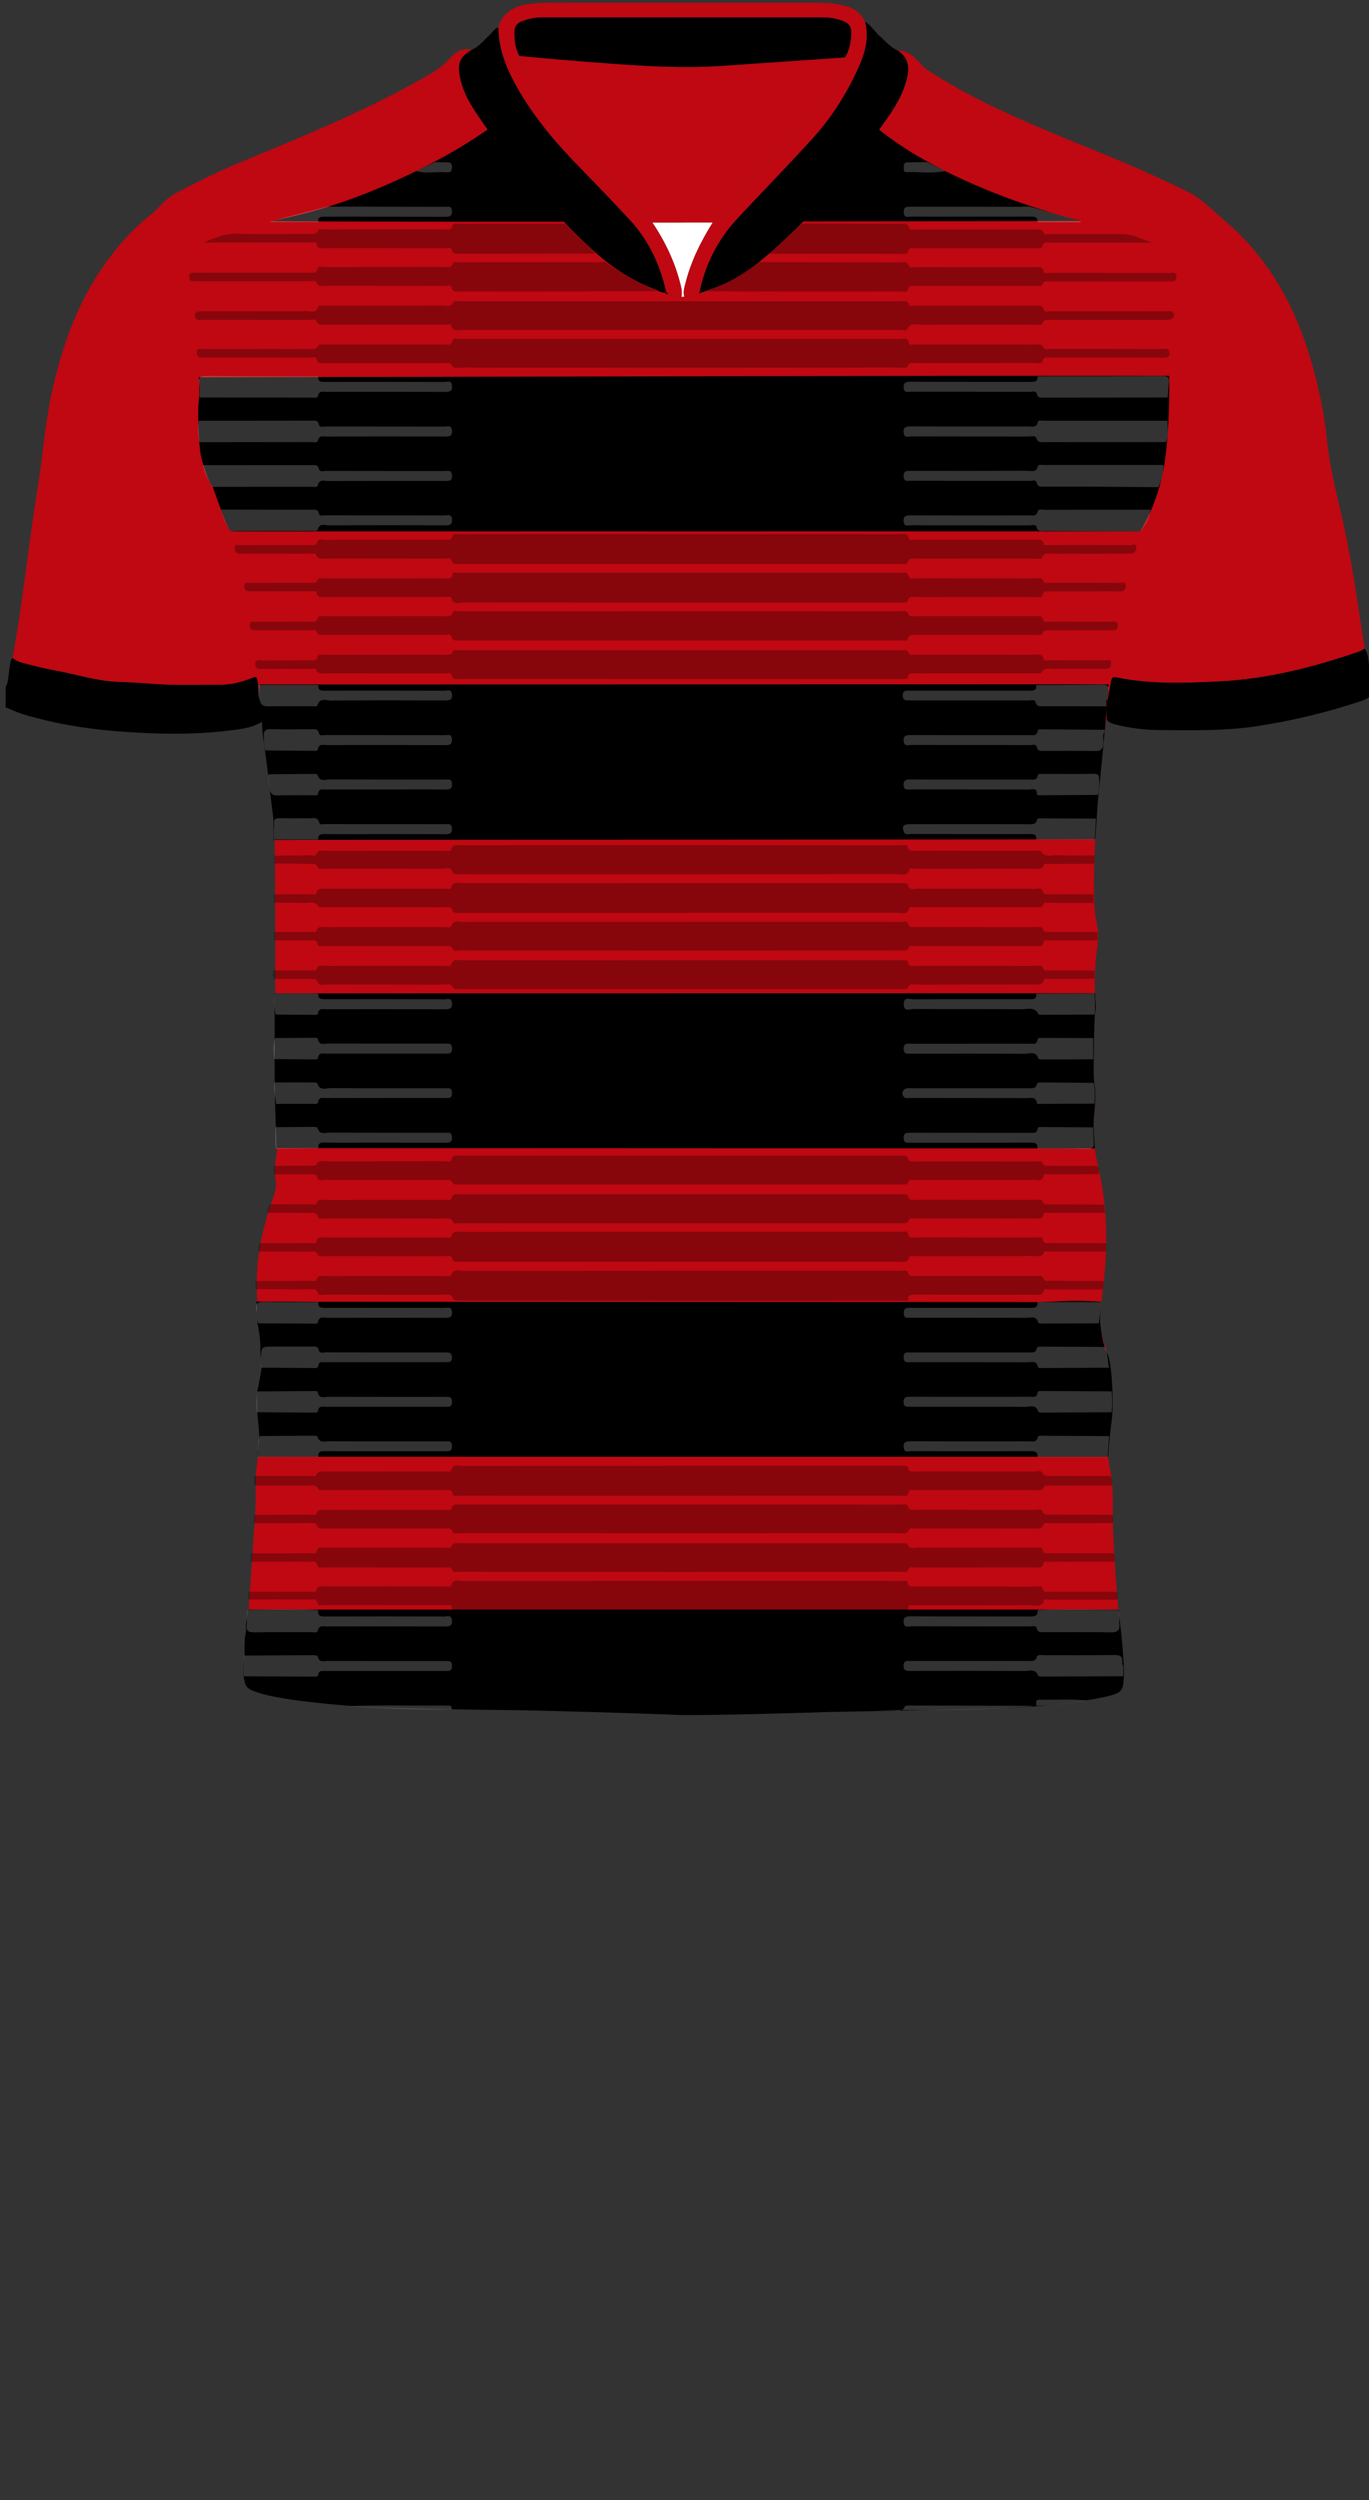 <!--?xml version="1.0" encoding="utf-8"?-->
<!-- Generator: Adobe Illustrator 24.2.3, SVG Export Plug-In . SVG Version: 6.00 Build 0)  -->
<svg version="1.1" id="Camada_1" xmlns="http://www.w3.org/2000/svg" xmlns:xlink="http://www.w3.org/1999/xlink" x="0px" y="0px" viewBox="0 0 229 418" enable-background="new 0 0 229 418" xml:space="preserve">
<rect x="0" y="0" width="229" height="418" fill="#333333" stroke="none"/>
<g onclick="select(this)" class="" id="detalhe-punho" fill="#000000">
	<path d="M43.971,120.566c-1.434,0.972-3.1,1.25-4.751,1.468
		c-6.718,0.888-13.458,0.742-20.186,0.177c-5.087-0.427-10.112-1.291-15.021-2.75
		c-1.064-0.316-2.052-0.796-3.072-1.209c0-1.119,0-2.239,0-3.358
		c0.548-1.014,0.449-2.161,0.665-3.244c0.113-0.565,0.061-1.175,0.477-1.651
		c0.522,0.382,1.096,0.672,1.718,0.826c1.702,0.423,3.399,0.892,5.123,1.2
		c3.718,0.665,7.337,1.881,11.159,1.986c1.872,0.052,3.745,0.169,5.612,0.313
		c3.695,0.286,7.394,0.119,11.091,0.154c1.916,0.018,3.704-0.486,5.458-1.168
		c0.386-0.15,0.66-0.261,0.776,0.281
		C43.513,115.894,44,118.194,43.971,120.566z"></path>
	<path d="M185.138,120.334c-0.243-2.225,0.352-4.353,0.728-6.51
		c0.101-0.582,0.306-0.707,0.861-0.592c5.642,1.167,11.38,0.948,17.048,0.685
		c8.076-0.375,15.904-2.351,23.545-5c0.332-0.115,0.631-0.327,0.945-0.494
		c0.846,1.199,0.556,2.671,0.942,3.988c0.23,0.785,0.09,1.671,0.231,2.492
		c0.225,1.304-0.45,1.866-1.556,2.236c-5.748,1.92-11.599,3.348-17.602,4.263
		c-5.449,0.83-10.905,0.691-16.368,0.655c-2.471-0.016-4.93-0.32-7.337-0.934
		C186.028,120.984,185.507,120.796,185.138,120.334z"></path>
</g>
<g onclick="select(this)" class="" id="gola-terciaria" fill="#ffffff">
	<path d="M119.223,37.201c-1.981,3.148-3.617,6.452-4.541,10.077
		c-0.196,0.769-0.452,1.537-0.21,2.347c-0.166,0-0.333,0.001-0.501,0.002
		c0.126-0.556,0.087-1.094-0.044-1.655c-0.909-3.899-2.58-7.453-4.804-10.763
		C112.49,37.206,115.856,37.203,119.223,37.201z"></path>
</g>
<path d="M111.455,48.923c0.176-0.024,0.263,0.084,0.327,0.224
	C111.627,49.139,111.449,49.166,111.455,48.923z"></path>
<g onclick="select(this)" class="" id="estampa-primaria" fill="#bf0811">
	<path d="M43.971,120.566c0.028-2.372-0.459-4.672-0.951-6.973
		c-0.116-0.542-0.39-0.431-0.776-0.281c-1.754,0.682-3.542,1.186-5.458,1.168
		c-3.697-0.035-7.396,0.133-11.091-0.154c-1.868-0.145-3.74-0.262-5.612-0.313
		c-3.821-0.105-7.44-1.321-11.159-1.986c-1.724-0.308-3.421-0.777-5.123-1.2
		c-0.622-0.155-1.196-0.445-1.718-0.826c1.791-9.462,2.675-19.059,4.239-28.556
		c0.843-5.12,1.157-10.317,2.253-15.406c1.766-8.205,4.519-15.979,9.604-22.777
		c2.044-2.732,4.336-5.24,7.013-7.35c1.426-1.124,2.475-2.675,4.107-3.544
		c3.599-1.916,7.251-3.725,11.019-5.283c9.935-4.107,19.9-8.144,29.315-13.389
		c2.008-1.119,4.046-2.145,5.617-3.953c0.886-1.02,2.12-1.837,3.689-1.421
		c-2.009,1.18-2.437,2.206-2.018,4.453c0.427,2.289,1.492,4.265,2.769,6.166
		c5.544,8.251,11.896,15.805,19.169,22.597c3.076,2.872,6.456,5.182,10.368,6.711
		c0.729,0.285,1.404,0.767,2.246,0.693l-0.019-0.018
		c-0.006,0.243,0.173,0.216,0.327,0.224c0.692,0.332,1.398,0.599,2.189,0.479
		c0.168-0,0.335-0.001,0.502-0.002c0.936,0.269,1.656-0.397,2.488-0.576
		c0.897-0.331,1.794-0.664,2.692-0.993c5.253-1.924,9.158-5.688,13.102-9.452
		c5.988-5.714,11.011-12.214,15.745-18.954c1.486-2.115,2.769-4.378,3.295-6.987
		c0.372-1.846-0.081-3.155-1.635-4.223c1.688-0.008,2.785,1.032,3.796,2.185
		c0.341,0.388,0.667,0.739,1.115,1.033c10.004,6.549,21.191,10.597,32.121,15.175
		c3.96,1.659,7.873,3.435,11.705,5.339c2.155,1.071,3.906,2.979,5.791,4.566
		c7.736,6.514,12.269,14.984,14.921,24.591c1.097,3.972,1.943,8.002,2.348,12.099
		c0.55,5.555,2.128,10.891,3.24,16.327c1.266,6.183,2.099,12.438,3.065,18.67
		c-0.314,0.167-0.613,0.378-0.945,0.494c-7.641,2.649-15.469,4.625-23.545,5
		c-5.668,0.264-11.406,0.482-17.048-0.685c-0.555-0.115-0.759,0.01-0.861,0.592
		c-0.376,2.157-0.971,4.285-0.728,6.51c-0.439,0.808-0.293,1.71-0.395,2.569
		c-0.989,8.378-1.718,16.775-1.744,25.22c-0.007,2.2,0.068,4.385,0.524,6.555
		c0.401,1.909-0.042,3.825-0.205,5.729c-0.181,2.116-0.247,4.229-0.148,6.347
		c0.101,2.162-0.149,4.311-0.201,6.465c-0.069,2.833-0.122,5.673,0.128,8.508
		c0.147,1.673,0.089,3.351-0.099,5.027c-0.349,3.102,0.197,6.118,0.881,9.133
		c1.643,7.24,1.375,14.523,0.338,21.81c-0.305,2.143-0.371,4.208,0.33,6.356
		c1.772,5.426,1.81,11.006,0.937,16.604c-0.231,1.482-0.244,2.925,0.094,4.392
		c0.872,3.782,0.446,7.641,0.64,11.463c0.302,5.943,0.688,11.882,1.436,17.793
		c0.254,2.008,0.219,4.057,0.255,6.088c0.033,1.824-0.332,2.325-2.08,2.85
		c-3.003,0.902-6.118,1.157-9.216,1.477c-7.679,0.793-15.389,0.865-23.099,1.01
		c-11.223,0.211-22.443,0.652-33.666,0.813
		c-12.465,0.179-24.91-0.847-37.377-0.848c-8.389-0.001-16.78-0.1-25.152-0.736
		c-4.145-0.315-8.276-0.752-12.34-1.672c-0.195-0.044-0.391-0.083-0.584-0.133
		c-3.242-0.839-3.598-1.189-3.401-4.517c0.46-7.768,1.008-15.531,1.552-23.294
		c0.143-2.035,0.276-4.068,0.228-6.108c-0.043-1.804,0.034-3.598,0.36-5.374
		c0.414-2.259,0.456-4.51,0.125-6.792c-0.264-1.823-0.319-3.694,0.123-5.489
		c0.676-2.742,0.401-5.465,0.161-8.211c-0.306-3.501-0.732-6.997-0.557-10.527
		c0.211-4.27,1.213-8.372,2.636-12.376c0.382-1.076,0.663-2.099,0.485-3.254
		c-0.189-1.227-0.153-2.472,0.079-3.701c0.307-1.626,0.191-3.248,0.11-4.892
		c-0.163-3.305-0.181-6.62-0.195-9.93c-0.054-12.939-0.043-25.879-0.14-38.818
		c-0.039-5.124-0.997-10.175-1.511-15.263
		C44.313,123.259,44.132,121.914,43.971,120.566z"></path>
	<path d="M119.223,37.201c-3.367,0.002-6.733,0.005-10.1,0.007
		c-4.221-4.796-8.768-9.285-13.144-13.935c-3.481-3.698-6.175-7.92-8.561-12.365
		c-0.261-0.486-0.54-0.98-0.562-1.559c3.056,0.273,6.111,0.577,9.17,0.813
		c8.345,0.643,16.685,1.424,25.073,0.83c6.759-0.478,13.519-0.93,20.279-1.394
		c-0.311,1.645-1.267,2.992-2.081,4.392c-2.194,3.777-4.81,7.233-7.861,10.376
		C127.323,28.604,123.29,32.919,119.223,37.201z"></path>
</g>
<g onclick="select(this)" class="" id="estampa-secundaria" fill="#000000">
	<path d="M180.795,36.947c0,0-29.123-6.899-39.816-21.434
		c0,0,4.002,15.497-15.979,21.522C154.548,37.001,180.795,36.947,180.795,36.947z"></path>
	<path d="M190.745,88.827c0,0,2.96-4.54,4-11.03
		s0.829-14.97,0.829-14.97h-35.249L33.235,63.077c0,0,0.268,1.525,0.004,4.09
		c-0.264,2.565,0.077,7.748,0.385,9.103s1.171,4.247,1.941,5.117
		c0.576,1.314,2.425,7.389,3.13,7.44S190.745,88.827,190.745,88.827z"></path>
	<path d="M183.215,140.337c0,0,0.307-4.658,0.397-5.873
		c0.09-1.215,0.293-3.294,0.473-4.877s0.647-6.812,0.74-7.65
		s0.352-4.38,0.424-5.115s0.211-2.415,0.211-2.415L43.38,114.436
		c0,0,0.379,5.29,0.405,5.563c0.025,0.273,0.023,1.712,0.247,3.39
		c0.224,1.678,0.436,2.979,0.856,6.538c0.421,3.559,0.837,6.921,0.837,6.921
		l0.05,3.58L183.215,140.337z"></path>
	<path d="M183.155,192.006c0,0-0.336-3.736-0.185-5.071
		c0.151-1.335,0.404-4.269,0.13-5.42c-0.275-1.151-0.104-7.704-0.093-8.061
		c0.011-0.357,0.074-3.459,0.149-3.877s0.272-1.003,0.066-2.499
		c-0.066-0.9-0.005-1.021-0.005-1.021l-137.391,0.02
		c0,0,0.137,2.925,0.124,5.715s-0.02,7.717-0.002,8.437
		c0.017,0.719,0.037,4.296,0.139,6.573c0.102,2.278,0.16,5.145,0.16,5.145
		L183.155,192.006z"></path>
	<path d="M87.958,16.529c-6.107,5.563-12.843,9.486-19.853,12.8
		c-6.737,3.186-13.684,5.835-22.76,7.639c6.17,0.084,26.506,0.102,49.61,0.093
		C94.55,30.95,92.308,20.959,87.958,16.529z"></path>
	<path d="M187.055,269.097c0,0,0.444,3.023,0.675,5.745
		c0.231,2.722,0.352,5.085,0.199,6.368c-0.154,1.283-0.278,1.816-2.566,2.366
		c-2.289,0.55-8.477,1.691-17.717,2.021c-9.24,0.33-26.941,0.566-29.013,0.631
		s-21.507,0.68-25.602,0.474c-4.095-0.205-23.223-0.754-27.586-0.793
		c-4.363-0.039-19.989-0.245-24.481-0.535c-4.492-0.29-13.245-1.054-17.151-2.193
		c-1.837-0.531-2.603-0.915-2.822-1.764s-0.575-2.325-0.065-4.63
		c-0.08-2.35,0.057-3.422,0.25-4c-0.062-0.758-0.117-1.2,0.33-3.69
		C45.305,269.097,187.055,269.097,187.055,269.097z"></path>
	<path d="M185.365,243.567c0,0,0.22-3.51,0.595-6.09
		c0.375-2.58,0.048-9.854-0.733-11.182s-1.19-4.54-1.211-5.649
		s0.22-2.989,0.22-2.989s-3.109-0.264-5.865-0.135
		c-2.756,0.129-4.907,0.173-4.907,0.173L53.215,217.647l-10.296-0.04
		c0,0,0.092,3.588,0.176,3.805c0.085,0.217,0.463,2.347,0.45,3.805
		s0.23,3.41,0.23,3.41s-0.46,2.925-0.68,3.63s-0.01,4.54-0.01,4.54
		s0.325,2.585,0.261,3.455c-0.064,0.87-0.331,3.305-0.331,3.305L185.365,243.567z"></path>
</g>
<g onclick="select(this)" class="" id="gola-primaria" fill="#000000">
	<path d="M116.961,49.048c0.963-4.809,3.102-9.024,6.449-12.603
		c4.169-4.459,8.437-8.827,12.543-13.343c3.102-3.412,5.566-7.3,7.497-11.487
		c1.16-2.515,2.003-5.149,1.236-7.996c1.02,0.58,1.578,1.633,2.436,2.382
		c0.979,0.855,1.799,1.908,3.038,2.437c1.554,1.068,2.007,2.377,1.635,4.223
		c-0.526,2.61-1.809,4.872-3.295,6.987c-4.733,6.74-9.757,13.24-15.745,18.954
		c-3.944,3.764-7.849,7.528-13.102,9.452
		C118.755,48.383,117.859,48.717,116.961,49.048z"></path>
	<path d="M83.389,4.545c-0.017,3.979,1.567,7.42,3.518,10.77
		c2.779,4.771,6.362,8.879,10.198,12.801c2.764,2.827,5.497,5.685,8.191,8.578
		c3.237,3.476,5.164,7.636,6.178,12.246c-0.842,0.074-1.517-0.408-2.246-0.693
		c-3.912-1.53-7.292-3.839-10.368-6.711c-7.274-6.792-13.625-14.346-19.169-22.597
		c-1.277-1.901-2.342-3.877-2.769-6.166c-0.419-2.247,0.009-3.273,2.018-4.453
		c1.224-0.543,2.004-1.615,2.963-2.476C82.392,5.405,82.706,4.761,83.389,4.545z"></path>
	<path d="M141.378,9.599c-6.76,0.464-13.52,0.916-20.279,1.394
		c-8.387,0.593-16.728-0.187-25.073-0.83c-3.059-0.236-6.114-0.54-9.17-0.813
		c-0.707-1.305-0.854-2.724-0.808-4.17c0.025-0.801,0.487-1.324,1.22-1.62
		c1.124-0.453,2.303-0.661,3.504-0.661c15.653-0.009,31.306-0.008,46.959,0
		c1.122,0.001,2.219,0.213,3.279,0.592c0.933,0.333,1.424,0.982,1.404,1.992
		C142.387,6.935,142.13,8.329,141.378,9.599z"></path>
</g>
<g onclick="select(this)" class="" id="gola-secundaria" fill="#bf0811">
	<path d="M116.961,49.048c-0.832,0.179-1.552,0.845-2.489,0.576
		c-0.243-0.81,0.013-1.577,0.21-2.347c0.924-3.624,2.56-6.929,4.541-10.077
		c4.067-4.282,8.1-8.597,12.213-12.834c3.051-3.143,5.666-6.599,7.861-10.376
		c0.813-1.4,1.77-2.747,2.081-4.392c0.753-1.269,1.009-2.664,1.037-4.116
		c0.02-1.01-0.471-1.659-1.404-1.992c-1.06-0.379-2.157-0.591-3.279-0.592
		c-15.653-0.008-31.306-0.009-46.959-0c-1.201,0.001-2.38,0.208-3.504,0.661
		c-0.732,0.295-1.194,0.819-1.22,1.62c-0.046,1.446,0.101,2.865,0.808,4.17
		c0.021,0.579,0.3,1.072,0.561,1.558c2.385,4.445,5.08,8.667,8.561,12.365
		c4.376,4.65,8.923,9.139,13.145,13.935c2.224,3.309,3.895,6.864,4.804,10.763
		c0.131,0.561,0.17,1.099,0.044,1.655c-0.791,0.12-1.497-0.147-2.189-0.479
		c-0.064-0.14-0.151-0.247-0.327-0.224c0,0,0.019,0.018,0.019,0.018
		c-1.014-4.61-2.941-8.77-6.178-12.246c-2.694-2.893-5.427-5.752-8.191-8.578
		c-3.836-3.923-7.419-8.031-10.198-12.801c-1.951-3.35-3.535-6.79-3.518-10.77
		c0.388-1.964,2.311-3.5,4.81-3.829c1.307-0.172,2.617-0.269,3.939-0.268
		c14.74,0.011,29.481,0.01,44.221,0.004c1.682-0.001,3.357,0.077,4.986,0.518
		c1.476,0.4,2.697,1.173,3.342,2.648c0.767,2.847-0.076,5.481-1.236,7.996
		c-1.931,4.187-4.395,8.075-7.497,11.487c-4.106,4.516-8.373,8.885-12.543,13.343
		C120.064,40.024,117.924,44.239,116.961,49.048z"></path>
</g>
<g onclick="select(this)" class="has-opacity" id="estampa-terciaria" fill="#000000" opacity="0.3">
	<path d="M42.58,248.35c-0.09-0.54-0.19-1.08,0.07-1.6
		c3.12,0,6.24,0.01,9.36,0.01c0.31,0,0.79,0.13,0.9-0.15
		c0.34-0.88,1.04-0.58,1.62-0.58c6.6-0.02,13.2-0.01,19.8-0.02
		c0.39,0,1.05,0.16,1.13-0.14c0.31-1.22,1.23-0.79,1.93-0.79
		c24.28-0.02,48.55-0.02,72.83-0.02c0.36,0,0.72,0,1.08,0.01
		c0.24,0.01,0.55-0.02,0.58,0.28c0.1,0.88,0.76,0.65,1.27,0.65
		c6.68,0.01,13.36,0,20.04,0.01c0.39,0,0.98-0.19,1.13,0.16
		c0.34,0.79,0.96,0.57,1.51,0.58c3.32,0.02,6.64,0.02,9.96,0.03
		c0.29,0.49,0.26,1.03,0.22,1.57c-3.44,0.01-6.88,0.02-10.31,0.03
		c-0.35,0-0.94-0.04-1.02,0.12c-0.42,0.92-1.2,0.61-1.85,0.61
		c-6.56,0.02-13.11,0.01-19.67,0.02c-0.38,0-1.02-0.19-1.1,0.2
		c-0.22,1.08-1,0.73-1.59,0.73c-19.83,0.01-39.66,0.01-59.49,0.01
		c-4.72,0-9.44,0-14.15-0.01c-0.38,0-1,0.2-1.08-0.23
		c-0.21-1.01-0.92-0.7-1.49-0.7c-6.64-0.02-13.27-0.01-19.91-0.02
		c-0.39,0-0.98,0.19-1.13-0.16c-0.34-0.8-0.96-0.57-1.51-0.57
		C48.66,248.36,45.62,248.36,42.58,248.35z"></path>
	<path d="M184.54,214.17c0.01,0.48,0.12,0.96-0.14,1.41
		c-2.99-0.01-5.99-0.02-8.98-0.01c-0.3,0-0.78-0.13-0.85,0.22
		c-0.2,0.9-0.86,0.66-1.41,0.66c-6.7,0.01-13.41,0.02-20.11-0.01
		c-0.76,0-1.27,0.09-1.12,1.01c-0.52-0.01-1.04-0.02-1.56-0.02
		c-24.27,0-48.55,0-72.82,0c-0.36,0-0.72,0.02-1.08-0.01
		c-0.23-0.02-0.61-0.08-0.64-0.21c-0.31-1.06-1.16-0.75-1.85-0.75
		c-6.56-0.01-13.12,0-19.67-0.02c-0.4,0-1.02,0.25-1.16-0.29
		c-0.21-0.78-0.75-0.59-1.23-0.59c-3.04-0.01-6.08-0.01-9.12-0.01
		c-0.1-0.46-0.09-0.92,0.01-1.38c3.04-0.01,6.08-0.02,9.12-0.03
		c0.35,0,0.89,0.16,1-0.17c0.31-0.91,1.02-0.61,1.59-0.61
		c6.6-0.02,13.2-0.01,19.8-0.01c0.39,0,1.03,0.17,1.14-0.13
		c0.43-1.19,1.38-0.75,2.13-0.75c22.56-0.02,45.12-0.02,67.67-0.02
		c1.88,0,3.76-0.01,5.64,0.01c0.34,0,0.86-0.17,0.96,0.24
		c0.19,0.84,0.79,0.64,1.31,0.64c6.68,0.01,13.36,0,20.04,0.01
		c0.41,0,1.02-0.23,1.2,0.25c0.27,0.74,0.81,0.53,1.28,0.53
		C178.63,214.16,181.58,214.16,184.54,214.17z"></path>
	<path d="M43.23,209.24c-0.06-0.49-0.04-0.97,0.24-1.4
		c2.84,0,5.68,0.01,8.52-0.01c0.34,0,0.9,0.17,0.97-0.21
		c0.18-1.01,0.91-0.72,1.48-0.72c6.64-0.01,13.28-0.01,19.91-0.01
		c0.39,0,1.05,0.16,1.13-0.14c0.33-1.21,1.26-0.78,1.96-0.79
		c18.8-0.02,37.59-0.02,56.39-0.02c5.64,0,11.28,0,16.92,0.01
		c0.38,0,0.99-0.2,1.09,0.22c0.22,0.98,0.92,0.71,1.49,0.71
		c6.64,0.01,13.28,0,19.91,0.02c0.4,0,1.04-0.25,1.16,0.29
		c0.17,0.78,0.68,0.64,1.17,0.64c3.16,0.01,6.32,0.01,9.48,0.01
		c-0.01,0.47-0.03,0.93-0.04,1.4c-3.12,0.01-6.24,0.01-9.36,0.02
		c-0.35,0-0.9-0.16-1.02,0.14c-0.35,0.87-1.03,0.59-1.61,0.59
		c-6.6,0.02-13.2,0.01-19.79,0.02c-0.39,0-1.04-0.17-1.12,0.16
		c-0.29,1.16-1.15,0.77-1.81,0.77c-24.35,0.02-48.71,0.01-73.06,0.01
		c-0.32,0-0.64,0.02-0.96-0.01c-0.19-0.02-0.52-0.09-0.53-0.17
		c-0.17-1.16-1.07-0.74-1.69-0.75c-6.6-0.02-13.2-0.01-19.79-0.02
		c-0.38,0-0.95,0.2-1.1-0.21c-0.27-0.74-0.82-0.52-1.29-0.52
		C48.98,209.24,46.1,209.25,43.23,209.24z"></path>
	<path d="M151.95,269.09c-0.38,0.32-0.84,0.18-1.27,0.18
		c-24.6,0.01-49.21,0.01-73.81,0c-0.43,0-0.88,0.12-1.28-0.16
		c0.13-0.96-0.57-0.76-1.09-0.76c-6.74-0.01-13.48,0-20.21-0.02
		c-0.4,0-1.03,0.25-1.16-0.28c-0.21-0.85-0.8-0.63-1.31-0.63
		c-3.43-0.02-6.86-0.01-10.29-0.01c0.02-0.43,0.04-0.85,0.05-1.28
		c3.44,0,6.88,0,10.32-0.01c0.35,0,0.92,0.15,1-0.17
		c0.26-1.03,1.03-0.71,1.63-0.71c6.6-0.02,13.2-0.01,19.8-0.01
		c0.39,0,1.04,0.17,1.13-0.14c0.36-1.18,1.27-0.77,1.97-0.77
		c22.11-0.02,44.23-0.01,66.34-0.01c2.36,0,4.72-0.01,7.08,0.01
		c0.34,0,0.88-0.16,0.96,0.23c0.18,0.91,0.82,0.69,1.38,0.69
		c6.68,0.01,13.36,0,20.04,0.02c0.4,0,1.01-0.25,1.16,0.31
		c0.19,0.71,0.67,0.57,1.12,0.57c3.76,0,7.52-0.01,11.28-0.01
		c0.25,0.42,0.18,0.86,0.14,1.31c-3.76,0-7.51,0-11.27,0.01
		c-0.35,0-0.93-0.15-1.02,0.13c-0.41,1.26-1.42,0.78-2.18,0.78
		c-6.47,0.03-12.94,0.02-19.42,0.03
		C152.57,268.35,151.83,268.11,151.95,269.09z"></path>
	<path d="M186.28,259.69c0.28,0.44,0.19,0.93,0.15,1.4
		c-3.6,0.01-7.19,0.01-10.79,0.03c-0.37,0-0.99-0.2-1.08,0.22
		c-0.21,1.01-0.93,0.7-1.5,0.7c-6.64,0.02-13.27,0.01-19.91,0.02
		c-0.4,0-0.98-0.24-1.17,0.28c-0.23,0.62-0.69,0.45-1.09,0.45
		c-24.74,0.01-49.48,0.01-74.23,0c-0.31,0-0.78,0.14-0.9-0.14
		c-0.35-0.84-1.03-0.59-1.62-0.59c-6.64-0.01-13.27,0-19.91-0.02
		c-0.4,0-1.03,0.25-1.14-0.32c-0.17-0.82-0.72-0.6-1.19-0.6
		c-3.32-0.02-6.63-0.02-9.95-0.02c0.03-0.46,0.06-0.93,0.08-1.39
		c3.32,0,6.64,0,9.95-0.02c0.33,0,0.88,0.17,0.96-0.23
		c0.17-0.93,0.82-0.7,1.37-0.7c6.68-0.01,13.35,0,20.03-0.01
		c0.39,0,0.99,0.18,1.13-0.16c0.28-0.68,0.77-0.58,1.27-0.58
		c24.7,0,49.41,0,74.11,0c0.31,0,0.84-0.01,0.9,0.13
		c0.36,0.92,1.12,0.6,1.73,0.6c6.6,0.02,13.19,0.01,19.79,0.02
		c0.38,0,0.99-0.2,1.08,0.23c0.19,0.92,0.82,0.7,1.37,0.7
		C179.25,259.69,182.76,259.69,186.28,259.69z"></path>
	<path d="M182.91,149.54c0,0.48,0.01,0.95,0.01,1.43
		c-2.52-0.01-5.04-0.03-7.55-0.04c-0.27,0-0.7-0.1-0.78,0.16
		c-0.28,0.85-0.95,0.58-1.49,0.58c-6.64,0.01-13.27,0.01-19.91,0.01
		c-0.39,0-1.04-0.17-1.11,0.17c-0.25,1.13-1.07,0.76-1.7,0.76
		c-24.39,0.01-48.78,0.01-73.17,0.01c-0.32,0-0.64,0.02-0.96-0.01
		c-0.19-0.02-0.51-0.1-0.52-0.18c-0.14-1.09-0.97-0.74-1.57-0.74
		c-6.6-0.02-13.19-0.01-19.79-0.01c-0.36,0-0.94,0.09-1.04-0.07
		c-0.62-1.07-1.6-0.62-2.44-0.65c-1.68-0.06-3.36-0.03-5.04-0.04
		c0.01-0.46,0.01-0.93,0.01-1.39c2.04,0,4.08,0,6.12-0.01
		c0.34,0,0.89,0.17,0.97-0.22c0.2-1,0.93-0.7,1.49-0.7
		c6.64-0.01,13.27-0.01,19.91-0.01c0.39,0,1.05,0.16,1.12-0.15
		c0.26-1.19,1.15-0.78,1.81-0.78c24.1-0.02,48.2-0.01,72.31-0.01
		c0.52,0,1.04-0.01,1.56,0.01c0.23,0.01,0.64,0.06,0.66,0.14
		c0.2,1.2,1.13,0.78,1.79,0.78c6.56,0.02,13.11,0.01,19.67,0.03
		c0.39,0,1.01-0.26,1.14,0.31c0.16,0.71,0.61,0.61,1.08,0.61
		C177.96,149.51,180.44,149.52,182.91,149.54z"></path>
	<path d="M42.45,254.66c0.03-0.46,0.06-0.93,0.09-1.39
		c3.12-0.01,6.24-0.01,9.36-0.03c0.35,0,0.9,0.16,1.01-0.16
		c0.32-0.89,1-0.63,1.58-0.63c6.64-0.01,13.27-0.01,19.91-0.02
		c0.38,0,0.98,0.2,1.09-0.21c0.27-0.95,0.97-0.66,1.54-0.67
		c5.16-0.02,10.32-0.01,15.47-0.01c19.35,0,38.71,0,58.06,0.01
		c0.42,0,1.1-0.22,1.23,0.17c0.33,0.97,1.05,0.7,1.67,0.7
		c6.56,0.01,13.11,0.01,19.67,0.02c0.42,0,1.07-0.22,1.22,0.21
		c0.29,0.81,0.87,0.57,1.37,0.57c3.48,0.03,6.96,0.03,10.43,0.04
		c0.09,0.46,0.1,0.92-0.02,1.38c-3.52,0-7.04,0.01-10.56,0.02
		c-0.35,0-0.9-0.16-1,0.17c-0.29,0.98-1.04,0.71-1.66,0.71
		c-6.56,0.01-13.12,0.01-19.68,0.01c-0.39,0-1-0.19-1.13,0.13
		c-0.4,0.96-1.17,0.65-1.81,0.65c-11.64,0.01-23.28,0.01-34.92,0.01
		c-12.8,0-25.6,0-38.4-0.01c-0.42,0-1.07,0.22-1.23-0.19
		c-0.33-0.82-0.94-0.6-1.49-0.6c-6.64-0.01-13.28,0-19.92-0.01
		c-0.42,0-1.03,0.2-1.19-0.29c-0.24-0.72-0.74-0.6-1.23-0.6
		C48.77,254.66,45.61,254.66,42.45,254.66z"></path>
	<path d="M184.72,201.41c0.03,0.45,0.06,0.9,0.1,1.34
		c-3.08,0.01-6.16,0.01-9.24,0.03c-0.35,0-0.92-0.15-1,0.17
		c-0.27,1.09-1.1,0.75-1.74,0.75c-6.56,0.02-13.11,0.01-19.67,0.02
		c-0.38,0-0.98-0.19-1.11,0.19c-0.24,0.72-0.73,0.61-1.23,0.61
		c-24.71,0-49.42,0-74.13,0c-0.31,0-0.79,0.14-0.9-0.14
		c-0.38-0.97-1.17-0.64-1.82-0.65c-6.52-0.02-13.03-0.01-19.55-0.02
		c-0.45,0-1.11,0.24-1.28-0.33c-0.22-0.76-0.74-0.58-1.22-0.59
		c-2.4-0.02-4.8-0.03-7.2-0.04c0.06-0.51,0.11-1.02,0.5-1.41
		c2.28,0.01,4.56,0.02,6.84,0.02c0.31,0,0.79,0.13,0.89-0.17
		c0.29-0.87,0.96-0.57,1.5-0.57c6.64-0.02,13.27-0.01,19.91-0.02
		c0.39,0,1.03,0.17,1.12-0.17c0.28-1.08,1.08-0.75,1.72-0.75
		c24.38-0.01,48.77-0.01,73.15-0.01c0.32,0,0.64-0.02,0.96,0.01
		c0.19,0.02,0.51,0.08,0.53,0.16c0.21,1.12,1.09,0.75,1.72,0.75
		c6.56,0.02,13.11,0.01,19.67,0.02c0.39,0,0.97-0.19,1.11,0.19
		c0.3,0.78,0.88,0.55,1.39,0.56
		C178.73,201.38,181.72,201.39,184.72,201.41z"></path>
	<path d="M45.86,196.32c-0.1-0.47-0.1-0.93,0.01-1.4
		c2.04-0.01,4.08-0.01,6.11-0.02c0.31,0,0.84,0.01,0.9-0.13
		C53.25,193.87,54,194.17,54.61,194.17c6.59-0.02,13.19-0.01,19.78-0.02
		c0.38,0,1.02,0.18,1.1-0.18c0.22-1.08,0.99-0.74,1.59-0.74
		c24.46-0.01,48.92-0.01,73.38-0.01c0.28,0,0.56-0.02,0.84,0.01
		c0.19,0.02,0.51,0.09,0.52,0.18c0.14,1.09,0.97,0.75,1.57,0.75
		c6.59,0.02,13.19,0.01,19.78,0.02c0.41,0,1.01-0.23,1.2,0.24
		c0.27,0.66,0.75,0.49,1.19,0.49c2.68,0.03,5.35,0.03,8.03,0.04
		c0.27,0.41,0.25,0.88,0.25,1.35c-2.76,0.01-5.52,0.02-8.27,0.04
		c-0.35,0-0.93-0.15-0.99,0.17c-0.22,1.15-1.08,0.75-1.7,0.75
		c-6.56,0.02-13.11,0.01-19.67,0.02c-0.41,0-1.02-0.23-1.2,0.24
		c-0.26,0.66-0.74,0.5-1.18,0.5c-24.7,0.01-49.41,0.01-74.11,0
		c-0.31,0-0.84,0.02-0.9-0.12c-0.41-0.93-1.2-0.61-1.85-0.62
		c-6.56-0.02-13.11,0-19.67-0.02c-0.42,0-1.08,0.29-1.22-0.38
		S52.5,196.34,52.09,196.33C50.02,196.32,47.94,196.33,45.86,196.32z"></path>
	<path d="M45.88,157.21c-0.01-0.46-0.02-0.92-0.02-1.38
		c2.04-0.01,4.08-0.01,6.11-0.03c0.35,0,0.88,0.16,0.99-0.2
		c0.25-0.82,0.85-0.59,1.36-0.59c6.68-0.01,13.35-0.01,20.03-0.01
		c0.39,0,1.01,0.18,1.13-0.15c0.38-1.08,1.22-0.72,1.9-0.72
		c17.71-0.02,35.41-0.01,53.12-0.01c6.76,0,13.51,0,20.27,0.01
		c0.37,0,0.95-0.21,1.08,0.22c0.26,0.86,0.9,0.65,1.45,0.65
		c6.64,0.01,13.27,0,19.91,0.02c0.41,0,1.01-0.23,1.19,0.26
		c0.24,0.68,0.72,0.52,1.16,0.52c2.68,0.02,5.36,0.03,8.03,0.04
		c-0.01,0.46-0.01,0.92-0.02,1.38c-2.68,0-5.36,0-8.04,0.02
		c-0.34,0-0.88-0.17-0.96,0.22c-0.2,1-0.93,0.69-1.5,0.69
		c-6.64,0.02-13.28,0.01-19.91,0.02c-0.39,0-0.97-0.19-1.11,0.19
		c-0.29,0.8-0.89,0.55-1.39,0.55c-10.08,0.01-20.15,0.01-30.23,0.01
		c-14.48,0-28.95,0-43.43-0.01c-0.42,0-1.06,0.22-1.23-0.18
		c-0.32-0.74-0.88-0.56-1.39-0.56c-6.72-0.01-13.44,0-20.15-0.02
		c-0.39,0-0.99,0.26-1.12-0.36c-0.15-0.75-0.67-0.56-1.11-0.56
		C49.95,157.21,47.91,157.21,45.88,157.21z"></path>
	<path d="M45.8,163.66c-0.23-0.47-0.22-0.94-0.02-1.42
		c2.08,0,4.16,0.01,6.24,0c0.31,0,0.8,0.13,0.9-0.14
		c0.32-0.89,1.02-0.61,1.6-0.61c6.6-0.02,13.2-0.01,19.79-0.01
		c0.39,0,1.03,0.17,1.13-0.14c0.38-1.22,1.33-0.78,2.06-0.78
		c24.27-0.02,48.54-0.02,72.82-0.02c0.32,0,0.64-0.01,0.96,0.01
		c0.23,0.01,0.56-0.04,0.59,0.26c0.1,0.88,0.75,0.67,1.27,0.67
		c6.68,0.01,13.36,0,20.03,0.01c0.42,0,1.02-0.23,1.21,0.24
		c0.26,0.67,0.74,0.5,1.18,0.51c2.52,0.02,5.04,0.02,7.56,0.03
		c-0.01,0.45-0.03,0.9-0.04,1.36c-2.52,0.01-5.04,0.02-7.55,0.04
		c-0.34,0-0.87-0.18-0.97,0.22c-0.24,0.95-0.94,0.71-1.53,0.71
		c-6.6,0.01-13.19,0-19.79,0.02c-0.42,0-1.03-0.23-1.21,0.22
		c-0.26,0.66-0.73,0.51-1.17,0.51c-24.71,0.01-49.41,0.01-74.12,0
		c-0.31,0-0.83,0.02-0.9-0.13c-0.42-0.92-1.21-0.6-1.86-0.6
		c-6.52-0.02-13.03-0.01-19.55-0.02c-0.45,0-1.1,0.24-1.27-0.35
		c-0.2-0.69-0.65-0.58-1.11-0.58
		C49.96,163.65,47.88,163.66,45.8,163.66z"></path>
	<path d="M183.08,143.03c0,0.46-0.01,0.92-0.01,1.38
		c-2.48,0.01-4.96,0.01-7.44,0.03c-0.35,0-0.89-0.16-1.01,0.15
		c-0.35,0.94-1.09,0.63-1.7,0.63c-6.56,0.02-13.12,0.01-19.68,0.02
		c-0.39,0-1.04-0.17-1.13,0.14c-0.34,1.18-1.24,0.77-1.93,0.77
		c-24.28,0.02-48.56,0.01-72.83,0.01c-0.36,0-0.72,0.02-1.08-0.01
		c-0.19-0.01-0.52-0.08-0.53-0.17c-0.18-1.15-1.08-0.74-1.7-0.74
		c-6.56-0.02-13.12-0.01-19.68-0.02c-0.42,0-1.04,0.23-1.21-0.23
		c-0.26-0.74-0.79-0.55-1.27-0.55c-2-0.04-4-0.05-6-0.07
		c0-0.43,0-0.86,0-1.3c2.04-0.02,4.08-0.04,6.11-0.06
		c0.31,0,0.79,0.13,0.9-0.14c0.38-0.9,1.12-0.61,1.73-0.61
		c6.56-0.02,13.12-0.01,19.67-0.02c0.42,0,1.07,0.22,1.2-0.24
		c0.27-0.95,0.95-0.68,1.53-0.68c10.48-0.01,20.95-0.01,31.43-0.01
		c14.04,0,28.07,0,42.11,0.01c0.42,0,1.11-0.21,1.22,0.18
		c0.3,1,1.03,0.73,1.65,0.73c6.56,0.02,13.12,0.01,19.67,0.01
		c0.36,0,0.94-0.09,1.04,0.08c0.66,1.11,1.69,0.64,2.56,0.66
		C178.84,143.06,180.96,143.03,183.08,143.03z"></path>
	<path d="M185.28,53.48c-3.24,0-6.48-0.01-9.72,0.01
		c-0.44,0-0.93-0.17-1.17,0.51c-0.18,0.51-0.78,0.27-1.18,0.27
		c-6.48,0.01-12.96,0-19.43,0.02c-0.71,0-1.61-0.4-2,0.74
		c-0.1,0.3-0.74,0.13-1.13,0.13c-5.8,0.01-11.6,0-17.39,0
		c-18.67,0-37.35,0-56.02-0.01c-0.63,0-1.45,0.37-1.75-0.71
		c-0.09-0.33-0.73-0.16-1.12-0.16c-6.68-0.01-13.36,0-20.03-0.01
		c-0.51,0-1.1,0.22-1.37-0.59c-0.13-0.39-0.72-0.2-1.11-0.2
		c-6-0.01-12,0-17.99-0.02c-0.4,0-0.91,0.22-1.18-0.31
		C32.36,52.5,32.73,52.05,33.64,52.05c5.92-0.01,11.84,0.01,17.75-0.02
		c0.65,0,1.53,0.42,1.83-0.75c0.08-0.34,0.73-0.16,1.12-0.16
		c6.52-0.01,13.04,0,19.55-0.02c0.68,0,1.52,0.35,1.96-0.62
		c0.07-0.15,0.59-0.12,0.9-0.12c24.71,0,49.42,0,74.14,0
		c0.46,0,0.91-0.1,1.16,0.55c0.15,0.4,0.72,0.2,1.11,0.2
		c6.68,0.01,13.36,0,20.03,0.01c0.55,0,1.17-0.23,1.4,0.68
		c0.12,0.48,0.78,0.24,1.19,0.24c6.44,0.01,12.88,0.01,19.31,0.02
		c0.41,0,0.91-0.2,1.2,0.3c0.33,0.57-0.15,1.11-1.03,1.12
		C191.92,53.48,188.6,53.48,185.28,53.48z"></path>
	<path d="M182.11,92.59c-2,0-4-0.02-6,0.01
		c-0.65,0.01-1.42-0.32-1.83,0.64c-0.14,0.34-0.74,0.14-1.13,0.14
		c-6.56,0.01-13.12,0-19.68,0.01c-0.62,0-1.34-0.27-1.67,0.7
		c-0.14,0.4-0.8,0.18-1.23,0.18c-15.8,0.01-31.6,0.01-47.4,0.01
		c-8.72,0-17.44,0-26.16-0.01c-0.58,0-1.27,0.27-1.53-0.69
		c-0.11-0.39-0.72-0.19-1.1-0.19c-6.6-0.01-13.2,0-19.8-0.02
		c-0.61,0-1.35,0.3-1.71-0.63c-0.12-0.32-0.66-0.15-1.01-0.15
		c-3.64-0.01-7.28,0-10.92-0.01c-0.28,0-0.56,0-0.84,0
		c-0.74,0-0.84-0.61-0.85-1.09c-0.01-0.56,0.54-0.33,0.84-0.33
		c3.88-0.02,7.76-0.01,11.64-0.02c0.55,0,1.18,0.22,1.42-0.67
		c0.11-0.41,0.71-0.21,1.09-0.21C60.96,90.25,67.68,90.25,74.4,90.25
		c0.52,0,1.08,0.17,1.32-0.64c0.14-0.48,0.77-0.29,1.19-0.29
		c4.52-0.01,9.04-0.01,13.56-0.01c19.96,0,39.92,0,59.88,0.01
		c0.62,0,1.46-0.39,1.71,0.75c0.07,0.34,0.73,0.17,1.11,0.17
		c6.6,0.01,13.2,0,19.8,0.02c0.61,0,1.4-0.32,1.62,0.72
		c0.05,0.25,0.5,0.16,0.77,0.16c4.6,0,9.2-0.01,13.8,0.01
		c0.32,0,0.89-0.39,0.9,0.34c0.01,0.56-0.21,1.03-0.88,1.07
		c-0.28,0.02-0.56,0.01-0.84,0.01
		C186.27,92.59,184.19,92.59,182.11,92.59z"></path>
	<path d="M113.75,61.47c-12.16,0-24.31,0-36.47-0.01
		c-0.65,0-1.42,0.32-1.85-0.62c-0.14-0.31-0.75-0.12-1.14-0.12
		c-6.68-0.01-13.36,0-20.03-0.01c-0.51,0-1.09,0.2-1.29-0.65
		c-0.12-0.52-0.76-0.27-1.16-0.27c-5.8-0.02-11.6-0.01-17.39-0.01
		c-0.32,0-0.65,0.03-0.96-0.03c-0.52-0.1-0.53-0.58-0.52-0.95
		c0.01-0.64,0.56-0.44,0.91-0.44c4.32-0.01,8.64-0.01,12.96-0.01
		c1.4,0,2.8,0.04,4.2-0.02c0.8-0.03,1.74,0.39,2.32-0.65
		c0.09-0.17,0.68-0.08,1.03-0.08c6.6,0,13.2,0,19.79-0.01
		c0.59,0,1.35,0.34,1.6-0.72c0.1-0.42,0.79-0.2,1.21-0.2
		c8.64-0.01,17.27-0.01,25.91-0.01c15.83,0,31.67,0,47.5,0.01
		c0.63,0,1.46-0.38,1.7,0.75c0.07,0.34,0.72,0.17,1.11,0.17
		c6.64,0.01,13.28,0,19.91,0.02c0.54,0,1.17-0.25,1.51,0.57
		c0.14,0.34,0.74,0.16,1.13,0.16c6.24,0.01,12.48,0,18.71,0.02
		c0.39,0,0.96-0.25,1.12,0.37c0.19,0.74-0.08,1.07-0.92,1.06
		c-3.68-0.04-7.36-0.02-11.04-0.02c-2.68,0-5.36,0-8.04,0
		c-0.49,0-1-0.15-1.18,0.63c-0.12,0.54-0.76,0.29-1.16,0.29
		c-6.68,0.02-13.36,0.01-20.03,0.02c-0.51,0-1.08-0.21-1.39,0.57
		c-0.15,0.38-0.81,0.18-1.24,0.18C138.3,61.47,126.03,61.47,113.75,61.47z
		"></path>
	<path d="M181.29,98.88c-1.96,0-3.92,0-5.88,0
		c-0.42,0-0.84-0.11-0.99,0.55c-0.14,0.67-0.8,0.37-1.22,0.37
		c-6.6,0.02-13.19,0.01-19.79,0.02c-0.6,0-1.43-0.35-1.58,0.73
		c-0.01,0.09-0.33,0.17-0.52,0.19c-0.36,0.03-0.72,0.01-1.08,0.01
		c-24.23,0-48.46,0-72.69-0.02c-0.73,0-1.71,0.47-2.08-0.79
		c-0.09-0.3-0.74-0.13-1.13-0.13c-6.64-0.01-13.27,0-19.91-0.01
		c-0.58,0-1.29,0.27-1.47-0.73c-0.06-0.36-0.64-0.2-0.98-0.2
		c-3.28-0.01-6.56,0-9.84-0.01c-0.31,0-0.68,0.03-0.93-0.11
		c-0.31-0.19-0.37-0.63-0.34-0.97c0.04-0.46,0.48-0.33,0.77-0.33
		c3.44-0.01,6.88,0,10.32-0.01c0.44,0,0.92,0.17,1.19-0.49
		c0.19-0.47,0.79-0.24,1.2-0.24c6.64-0.01,13.27,0,19.91-0.02
		c0.57,0,1.28,0.28,1.48-0.72c0.08-0.4,0.71-0.21,1.09-0.21
		c7.76-0.01,15.51-0.01,23.27-0.01c16.79,0,33.59,0,50.38,0.01
		c0.6,0,1.37-0.34,1.58,0.74c0.07,0.35,0.72,0.18,1.11,0.18
		c6.64,0.01,13.27,0,19.91,0.02c0.53,0,1.2-0.3,1.5,0.57
		c0.11,0.32,0.66,0.16,1.01,0.16c3.92,0.01,7.84,0,11.76,0.02
		c0.36,0,0.99-0.27,0.98,0.45c-0.01,0.6-0.27,1-1.04,0.98
		C185.29,98.85,183.29,98.88,181.29,98.88z"></path>
	<path d="M113.76,107.07c-12.28,0-24.55,0-36.83-0.01
		c-0.54,0-1.18,0.25-1.41-0.66c-0.13-0.49-0.78-0.25-1.19-0.25
		c-6.64-0.01-13.28,0-19.91-0.02c-0.54,0-1.19,0.26-1.49-0.59
		c-0.11-0.31-0.66-0.16-1.01-0.16c-2.96-0.01-5.92,0-8.88-0.01
		c-0.31,0-0.69,0.03-0.93-0.13c-0.3-0.2-0.38-0.62-0.28-0.98
		c0.11-0.43,0.51-0.31,0.8-0.31c3.04-0.01,6.08,0,9.12-0.01
		c0.54,0,1.17,0.24,1.43-0.65c0.13-0.47,0.78-0.27,1.2-0.27
		c6.6-0.01,13.2,0,19.79-0.02c0.58,0,1.25,0.27,1.6-0.61
		c0.16-0.4,0.81-0.18,1.23-0.18c16.91-0.01,33.83-0.01,50.74-0.01
		c7.64,0,15.28,0,22.91,0.01c0.49,0,1.09-0.27,1.37,0.57
		C152.17,103.22,152.81,103,153.23,103c6.6,0.01,13.2,0,19.79,0.01
		c0.59,0,1.29-0.24,1.53,0.72c0.09,0.38,0.64,0.2,0.98,0.21
		c3.44,0.01,6.88,0,10.32,0.02c0.44,0,1.12-0.29,1.12,0.63
		c0,0.86-0.58,0.79-1.15,0.79c-3.36-0.01-6.72-0.01-10.08,0.01
		c-0.5,0-1.1-0.24-1.39,0.55c-0.14,0.38-0.73,0.2-1.11,0.2
		c-6.6,0.01-13.2,0-19.79,0.01c-0.62,0-1.35-0.27-1.63,0.74
		c-0.11,0.39-0.8,0.18-1.22,0.18c-9.52,0.01-19.03,0.01-28.55,0.01
		C119.28,107.07,116.52,107.07,113.76,107.07z"></path>
	<path d="M180,111.82c-1.16,0-2.32-0.05-3.48,0.02
		c-0.79,0.04-1.75-0.41-2.32,0.65c-0.09,0.17-0.68,0.08-1.03,0.08
		c-6.68,0-13.36,0-20.04,0.01c-0.52,0-1.16-0.21-1.26,0.67
		c-0.03,0.3-0.36,0.25-0.59,0.26c-0.28,0.01-0.56,0.01-0.84,0.01
		c-24.48,0-48.96,0-73.44-0.01c-0.57,0-1.28,0.29-1.49-0.71
		c-0.09-0.42-0.71-0.21-1.08-0.21c-6.64-0.01-13.28,0-19.92-0.02
		c-0.58,0-1.27,0.27-1.62-0.59c-0.12-0.3-0.67-0.14-1.02-0.14
		c-2.64-0.01-5.28-0.01-7.92,0c-0.61,0-1.27,0.1-1.24-0.84
		c0.03-0.91,0.73-0.57,1.16-0.57c2.72-0.03,5.44-0.01,8.16-0.02
		c0.46,0,0.92,0.12,1.08-0.61c0.12-0.58,0.74-0.32,1.14-0.32
		c6.64-0.02,13.28-0.01,19.92-0.02c0.58,0,1.27,0.25,1.61-0.6
		c0.12-0.29,0.59-0.15,0.9-0.15c24.72,0,49.44,0,74.16,0
		c0.44,0,0.92-0.16,1.18,0.5c0.19,0.47,0.79,0.24,1.2,0.24
		c6.56,0.01,13.12,0,19.68,0.02c0.63,0,1.47-0.38,1.69,0.76
		c0.06,0.3,0.65,0.16,1,0.16c3.12,0.01,6.24,0,9.36,0.02
		c0.35,0,0.97-0.29,0.91,0.51c-0.04,0.58-0.23,0.94-0.94,0.92
		C183.28,111.78,181.64,111.82,180,111.82z"></path>
	<path d="M101.25,43.83c2.71,1.97,5.61,3.6,8.72,4.85
		c-5.68,0.01-11.35,0.04-17.03,0.04c-5.32,0.01-10.63,0.01-15.95-0.01
		c-0.58,0-1.27,0.26-1.49-0.72c-0.09-0.4-0.71-0.2-1.09-0.2
		c-6.6-0.01-13.19,0-19.79-0.02c-0.61,0-1.33,0.29-1.73-0.61
		c-0.14-0.32-0.74-0.13-1.13-0.13c-6.16-0.01-12.31,0-18.47-0.01
		c-0.28,0-0.56-0.02-0.84,0c-0.57,0.04-0.77-0.23-0.79-0.78
		c-0.02-0.58,0.3-0.66,0.75-0.65c0.36,0.01,0.72,0,1.08,0
		c6.12,0,12.23,0,18.35-0.01c0.5,0,1.1,0.23,1.29-0.63
		c0.12-0.54,0.76-0.29,1.16-0.29c6.64-0.01,13.27-0.01,19.91-0.02
		c0.59,0,1.25,0.23,1.59-0.63c0.14-0.36,0.74-0.16,1.12-0.16
		c7.64-0.01,15.27-0.01,22.91-0.01C100.29,43.86,100.77,43.84,101.25,43.83z
		"></path>
	<path d="M118.11,48.69c3.12-1.33,6.19-2.77,8.9-4.85
		c7.8,0.01,15.59,0.01,23.39,0.04c0.61,0,1.34-0.3,1.69,0.65
		c0.12,0.33,0.74,0.14,1.13,0.14c6.56,0.01,13.12,0,19.67,0.02
		c0.63,0,1.46-0.38,1.7,0.77c0.06,0.32,0.73,0.16,1.12,0.16
		c6.64,0.01,13.28,0,19.91,0.02c0.39,0,0.98-0.27,1.12,0.34
		s-0.05,1.09-0.86,1.07c-1.36-0.03-2.72-0.01-4.08-0.01
		c-5.36,0-10.72-0.01-16.07,0.01c-0.51,0-1.09-0.23-1.39,0.55
		c-0.14,0.38-0.73,0.19-1.11,0.19c-6.64,0.01-13.28,0-19.91,0.02
		c-0.57,0-1.28-0.29-1.49,0.71c-0.08,0.4-0.71,0.2-1.09,0.2
		c-8.04,0.01-16.07,0.01-24.11,0.01
		C123.79,48.72,120.95,48.7,118.11,48.69z"></path>
	<path d="M94.48,37.4c1.8,1.57,3.45,3.28,5.11,4.99
		c-7.64,0.01-15.28,0.02-22.91,0.03c-0.48,0-0.92,0.04-1.11-0.62
		C75.41,41.24,74.81,41.5,74.42,41.5c-6.6-0.02-13.2,0-19.8-0.02
		c-0.63,0-1.46,0.38-1.7-0.77c-0.06-0.32-0.73-0.16-1.12-0.16
		c-5.52-0.01-11.04-0.01-16.56-0.01c-0.38,0-0.75,0-1.13,0
		c1.8-0.82,3.57-1.52,5.6-1.46c3.96,0.11,7.92,0.04,11.88,0.02
		c0.58,0,1.25,0.27,1.62-0.58c0.15-0.35,0.74-0.16,1.13-0.16
		c6.6-0.01,13.2,0,19.8-0.02c0.6,0,1.37,0.34,1.6-0.73
		c0.08-0.36,0.72-0.18,1.11-0.19C82.25,37.41,87.65,37.41,93.05,37.41
		C93.52,37.44,94,37.42,94.48,37.4z"></path>
	<path d="M128.7,42.41c1.74-1.67,3.48-3.34,5.23-5.01
		c5.52,0.01,11.03,0.02,16.55,0.05c0.61,0,1.34-0.3,1.62,0.71
		c0.11,0.39,0.8,0.21,1.22,0.21c6.55,0.01,13.11,0,19.66,0.02
		c0.57,0,1.27-0.3,1.61,0.59c0.12,0.31,0.66,0.15,1.01,0.15
		c4,0.01,7.99,0,11.99,0.01c1.82,0,3.42,0.82,5.1,1.42
		c-5.63,0-11.25,0-16.88,0.01c-0.58,0-1.27-0.27-1.48,0.72
		c-0.08,0.39-0.71,0.21-1.09,0.21c-6.67,0.01-13.35,0-20.02,0.01
		c-0.54,0-1.22-0.25-1.38,0.68c-0.07,0.37-0.54,0.25-0.84,0.25
		C143.57,42.42,136.14,42.41,128.7,42.41z"></path>
</g>
<g onclick="select(this)" class="has-opacity" id="estampa-quaternaria" fill="#ffffff" opacity="0.2">
	<path d="M187.89,280.25c-4.55,0.02-9.1,0.04-13.66,0.05
		c-0.19,0-0.52-0.02-0.56-0.12c-0.44-1.27-1.51-0.8-2.33-0.81
		c-6.35-0.03-12.7-0.02-19.05-0.01c-0.64,0-1.17,0.03-1.14-0.9
		c0.03-0.91,0.61-0.77,1.15-0.77c4.07,0,8.15,0,12.22,0
		c2.56,0,5.11,0,7.67,0c0.51,0,1.01,0.1,1.23-0.62
		c0.16-0.54,0.75-0.34,1.16-0.34c3.95-0.01,7.91,0.03,11.86-0.03
		c1.01-0.01,1.39,0.28,1.27,1.27c-0.03,0.21,0.11,0.45,0.18,0.67
		C187.89,279.18,187.89,279.72,187.89,280.25z"></path>
	<path d="M187.23,271.41c0.15,1.17-0.28,1.54-1.51,1.51
		c-3.68-0.1-7.36-0.03-11.03-0.04c-0.54,0-1.08,0.14-1.29-0.68
		c-0.13-0.52-0.76-0.28-1.17-0.28c-6.6-0.01-13.19,0-19.79-0.02
		c-0.44,0-1.1,0.32-1.26-0.5c-0.16-0.89,0.18-1.17,1.1-1.17
		c6.68,0.04,13.35,0.01,20.03,0.03c0.73,0,1.27-0.06,1.27-0.95
		c4.48-0.01,8.96-0.02,13.44-0.04
		C187.31,269.96,187.2,270.69,187.23,271.41z"></path>
	<path d="M40.86,276.79c3.88-0.02,7.76-0.05,11.63-0.06
		c0.23,0,0.63,0.07,0.65,0.17c0.21,1.18,1.13,0.79,1.8,0.79
		c6.52,0.02,13.04,0.01,19.56,0.01c0.56,0,1.11-0.1,1.12,0.8
		c0.01,0.96-0.56,0.87-1.17,0.87c-5.96,0-11.92,0-17.88,0
		c-0.72,0-1.44-0.01-2.16,0c-0.49,0.01-1.07-0.17-1.18,0.63
		c-0.05,0.36-0.42,0.31-0.69,0.31c-3.92-0.01-7.84-0.03-11.76-0.05
		C40.62,279.1,40.71,277.95,40.86,276.79z"></path>
	<path d="M185.96,236.11c-3.88,0.02-7.76,0.05-11.63,0.06
		c-0.23,0-0.63-0.05-0.66-0.15c-0.31-1.25-1.3-0.81-2.04-0.81
		c-6.44-0.03-12.88-0.01-19.32-0.02c-0.53,0-1.14,0.17-1.16-0.76
		c-0.01-0.8,0.35-0.92,1.02-0.91c3.8,0.02,7.6,0.01,11.4,0.01
		c2.92,0,5.84,0.01,8.76-0.01c0.48,0,1.08,0.2,1.2-0.61
		c0.06-0.43,0.47-0.36,0.78-0.35c3.88,0.02,7.76,0.04,11.63,0.06
		C186.09,233.79,186.07,234.95,185.96,236.11z"></path>
	<path d="M53.2,269.32c-0.05,0.94,0.55,0.94,1.25,0.94
		c6.63-0.02,13.27-0.02,19.9,0c0.44,0,1.09-0.32,1.23,0.53
		c0.15,0.92-0.25,1.15-1.13,1.14c-6.63-0.03-13.27-0.02-19.9-0.01
		c-0.55,0-1.19-0.22-1.38,0.7c-0.1,0.46-0.69,0.26-1.06,0.26
		c-3.16,0.01-6.31-0.03-9.47,0.03c-1.07,0.02-1.58-0.23-1.36-1.38
		c0.04-0.19-0.01-0.4-0.02-0.6c0.04-0.56-0.05-1.13,0.19-1.67
		C45.37,269.29,49.29,269.3,53.2,269.32z"></path>
	<path d="M185.28,243.6c-3.92,0-7.84,0-11.76,0
		c0.11-0.95-0.47-0.98-1.19-0.98c-6.64,0.02-13.28,0.02-19.92,0
		c-0.44,0-1.09,0.31-1.23-0.53c-0.15-0.94,0.28-1.14,1.14-1.13
		c6.56,0.03,13.12,0.02,19.68,0.01c0.62,0,1.4,0.29,1.61-0.73
		C173.66,240,174.01,240.03,174.25,240.04c3.76,0.02,7.52,0.04,11.28,0.06
		C185.45,241.26,185.36,242.43,185.28,243.6z"></path>
	<path d="M185.53,228.67c-3.76,0.02-7.52,0.03-11.27,0.05
		c-0.24,0-0.61,0.04-0.65-0.18c-0.19-1.12-1.04-0.78-1.69-0.78
		c-6.52-0.02-13.04-0.01-19.55-0.01c-0.58,0-1.22,0.16-1.21-0.83
		c0.01-1.01,0.68-0.8,1.24-0.8c6.56-0.01,13.12,0,19.67-0.01
		c0.53,0,1.14,0.17,1.34-0.63c0.09-0.38,0.49-0.35,0.81-0.34
		c3.52,0.02,7.04,0.03,10.56,0.05
		C185.37,226.28,185.25,227.52,185.53,228.67z"></path>
	<path d="M184.51,124.77c-0.21,0.49-0.46,0.8-1.12,0.79
		c-2.96-0.05-5.92-0.02-8.87-0.02c-0.47,0-0.93,0.08-1.08-0.62
		c-0.13-0.6-0.73-0.35-1.13-0.35c-6.64-0.02-13.27,0-19.91-0.02
		c-0.44,0-1.09,0.31-1.22-0.54c-0.14-0.95,0.3-1.13,1.15-1.12
		c6.6,0.03,13.19,0.02,19.79,0.01c0.6,0,1.32,0.23,1.47-0.74
		c0.04-0.26,0.39-0.22,0.62-0.22c3.52,0.02,7.03,0.04,10.55,0.07
		c0,0.13-0.01,0.26-0.01,0.39c-0.33,0.48-0.19,1.01-0.18,1.53
		C184.56,124.2,184.54,124.48,184.51,124.77z"></path>
	<path d="M183.8,221.25c-3.16,0.01-6.32,0.03-9.47,0.03
		c-0.23,0-0.64-0.05-0.66-0.14c-0.3-1.25-1.29-0.81-2.03-0.81
		c-6.44-0.03-12.87-0.01-19.31-0.02c-0.53,0-1.14,0.17-1.16-0.75
		c-0.01-0.79,0.34-0.92,1.02-0.91c3.8,0.02,7.6,0.01,11.39,0.01
		c2.96,0,5.92-0.02,8.88,0.01c0.74,0.01,1.16-0.16,1.08-0.98
		c3.57,0.01,7.15,0.01,10.72,0.02
		C184.1,218.89,183.95,220.07,183.8,221.25z"></path>
	<path d="M183.65,132.9c-3.2,0.02-6.4,0.04-9.59,0.06
		c-0.23,0-0.62,0.05-0.61-0.21c0.04-1.14-0.8-0.75-1.32-0.75
		c-6.6-0.02-13.2-0.01-19.8-0.02c-0.52,0-1.15,0.19-1.17-0.74
		c-0.02-0.78,0.32-0.93,1.01-0.92c3.48,0.02,6.96,0.01,10.44,0.01
		c3.2,0,6.4,0,9.6,0c0.57,0,1.22,0.2,1.39-0.7
		c0.06-0.32,0.46-0.24,0.73-0.24c2.88-0.01,5.76,0.04,8.64-0.02
		c1.1-0.02,0.8,0.72,0.9,1.28
		C183.82,131.4,183.89,132.17,183.65,132.9z"></path>
	<path d="M43.03,232.63c3.16-0.02,6.31-0.04,9.47-0.06
		c0.24,0,0.61-0.04,0.65,0.18c0.22,1.19,1.13,0.78,1.8,0.78
		c6.51,0.02,13.03,0.01,19.54,0.01c0.56,0,1.11-0.11,1.12,0.79
		c0.02,0.96-0.55,0.87-1.17,0.87c-5.6,0-11.19,0-16.79,0
		c-1.04,0-2.08-0.01-3.12,0c-0.56,0.01-1.23-0.21-1.35,0.72
		c-0.04,0.32-0.46,0.25-0.72,0.25c-3.16-0.01-6.31-0.04-9.47-0.06
		C42.84,234.95,42.88,233.79,43.03,232.63z"></path>
	<path d="M53.27,217.69c-0.14,0.97,0.46,0.97,1.17,0.97
		c6.67-0.02,13.34-0.01,20.01,0c0.46,0,1.07-0.25,1.16,0.62
		c0.08,0.89-0.32,1.05-1.11,1.05c-6.55-0.02-13.1-0.02-19.65,0
		c-0.63,0-1.49-0.38-1.68,0.77c-0.04,0.27-0.49,0.19-0.76,0.19
		c-3.07-0.01-6.15-0.03-9.22-0.04c-0.31-0.72-0.09-1.52-0.31-2.26
		c-0.24-1.13,0.29-1.35,1.33-1.33
		C47.22,217.73,50.24,217.69,53.27,217.69z"></path>
	<path d="M53.27,243.58c-3.42,0-6.84,0.01-10.27,0.01
		c0.29-1.15-0.03-2.38,0.44-3.5c3.04-0.02,6.07-0.05,9.11-0.06
		c0.19,0,0.53,0.04,0.55,0.13c0.32,1.22,1.3,0.79,2.04,0.8
		c6.44,0.03,12.88,0.01,19.31,0.02c0.53,0,1.13-0.18,1.16,0.75
		c0.03,0.92-0.48,0.91-1.13,0.91c-4-0.01-8-0.01-12-0.01
		c-2.76,0-5.52,0.02-8.28-0.02C53.46,242.61,53.18,242.87,53.27,243.58z"></path>
	<path d="M183.14,140.39c-3.28-0.01-6.55-0.01-9.83-0.02
		c0.15-1.04-0.56-0.92-1.21-0.92c-6.59,0-13.19,0.01-19.78-0.01
		c-0.39,0-0.88,0.23-1.13-0.37c-0.36-0.91-0.11-1.28,0.97-1.28
		c6.59-0.01,13.19,0,19.78,0c0.61,0,1.29,0.18,1.53-0.72
		c0.09-0.34,0.55-0.26,0.86-0.25c3,0.01,5.99,0.03,8.99,0.04
		C183.26,138.03,183.2,139.21,183.14,140.39z"></path>
	<path d="M183.08,184.52c-2.96,0.01-5.92,0.03-8.88,0.04
		c-0.27,0-0.71,0.09-0.76-0.19c-0.22-1.09-1.05-0.77-1.7-0.78
		c-6.48-0.01-12.96-0.01-19.44-0.02c-0.42,0-0.9,0.17-1.2-0.31
		c-0.35-0.55-0.02-1.24,0.64-1.31c0.32-0.04,0.64-0.01,0.96-0.01
		c6.44,0,12.88,0,19.32,0c0.58,0,1.22,0.16,1.42-0.69
		c0.08-0.31,0.45-0.28,0.73-0.28c2.92,0.02,5.84,0.04,8.75,0.07
		C183.23,182.19,183.13,183.36,183.08,184.52z"></path>
	<path d="M173.31,166.12c3.26-0.01,6.52-0.02,9.78-0.03
		c0.07,1.18,0.18,2.35,0.03,3.53c-2.92,0.01-5.83,0.03-8.75,0.04
		c-0.23,0-0.62,0.01-0.68-0.11c-0.61-1.3-1.77-0.81-2.71-0.82
		c-6.07-0.04-12.15,0-18.22-0.04c-0.57,0-1.57,0.54-1.58-0.77
		c-0.01-1.39,1.04-0.84,1.64-0.84c6.43-0.04,12.87-0.03,19.3-0.02
		C172.79,167.07,173.46,167.14,173.31,166.12z"></path>
	<path d="M43.64,227.1c0.09-1.97,0.09-1.97,2.11-1.97
		c2.16,0,4.32,0,6.48,0c0.46,0,0.93-0.12,1.1,0.6
		c0.15,0.65,0.81,0.36,1.23,0.37c6.4,0.02,12.8,0.01,19.2,0.01
		c0.28,0,0.56,0.01,0.84,0c0.6-0.02,0.98,0.12,1,0.85
		C75.62,227.76,75.15,227.75,74.59,227.75c-3.84-0.01-7.68,0-11.52,0
		c-2.92,0-5.84,0-8.76,0c-0.46,0-0.99-0.14-1.08,0.6
		c-0.05,0.44-0.46,0.37-0.77,0.37c-2.92-0.02-5.84-0.04-8.76-0.06
		C43.69,228.14,43.67,227.62,43.64,227.1z"></path>
	<path d="M182.95,190.87c0.14,0.95-0.2,1.27-1.22,1.24
		c-2.74-0.1-5.48-0.06-8.22-0.08c0.13-0.94-0.42-1-1.16-0.99
		c-6.68,0.02-13.36,0.01-20.04,0.01c-0.53,0-1.13,0.16-1.15-0.76
		c-0.03-0.93,0.5-0.91,1.15-0.91c4,0.01,8,0.01,12,0.01
		c2.72,0,5.44,0,8.16,0c0.47,0,0.98,0.11,1.08-0.61
		c0.06-0.43,0.47-0.36,0.78-0.35c2.84,0.01,5.68,0.03,8.51,0.05
		C182.87,189.26,182.91,190.07,182.95,190.87z"></path>
	<path d="M182.86,177.1c-2.8,0.01-5.59,0.03-8.39,0.03
		c-0.27,0-0.75-0.02-0.78-0.13c-0.38-1.36-1.48-0.82-2.27-0.82
		c-6.35-0.04-12.7-0.02-19.05-0.02c-0.58,0-1.21,0.16-1.21-0.83
		s0.63-0.83,1.21-0.83c6.63,0,13.26,0,19.89-0.01
		c0.51,0,1.16,0.23,1.29-0.64c0.07-0.42,0.5-0.32,0.8-0.32
		c2.84,0,5.67,0.02,8.51,0.03C182.86,174.73,182.86,175.91,182.86,177.1z"></path>
	<path d="M44.14,123.2c-0.12-1.03,0.3-1.35,1.35-1.3
		c2.19,0.09,4.39,0.02,6.59,0.03c0.53,0,1.09-0.16,1.28,0.68
		c0.12,0.53,0.76,0.28,1.16,0.28c6.63,0.01,13.27,0.01,19.9,0.02
		c0.45,0,1.09-0.27,1.17,0.6c0.09,0.86-0.27,1.08-1.09,1.07
		c-6.59-0.03-13.19-0.02-19.78-0.01c-0.61,0-1.41-0.31-1.56,0.76
		c-0.03,0.24-0.4,0.2-0.64,0.2c-2.72-0.02-5.43-0.05-8.15-0.07
		C44.2,124.72,44.13,123.96,44.14,123.2z"></path>
	<path d="M44.88,129.45c2.56-0.02,5.11-0.05,7.67-0.06
		c0.19,0,0.52,0.04,0.55,0.13c0.35,1.28,1.4,0.79,2.16,0.79
		c6.39,0.03,12.79,0.02,19.18,0.02c0.52,0,1.15-0.2,1.17,0.74
		c0.02,0.77-0.29,0.94-0.99,0.93c-3.24-0.03-6.47-0.01-9.71-0.01
		c-3.48,0-6.95,0-10.43,0c-0.53,0-1.14-0.18-1.27,0.68
		c-0.06,0.41-0.52,0.29-0.81,0.29c-2.04,0.01-4.08-0.03-6.11,0.03
		c-0.66,0.02-0.9-0.31-1.13-0.79
		C45.07,131.28,44.8,130.38,44.88,129.45z"></path>
	<path d="M53.26,140.38c-2.48-0.01-4.96-0.01-7.45-0.02
		c0-0.6,0-1.2-0.01-1.81c0.02-0.28,0.08-0.56,0.04-0.83
		c-0.11-0.78,0.27-0.95,0.96-0.93c1.6,0.04,3.2-0.02,4.8,0.03
		c0.67,0.02,1.53-0.39,1.82,0.78c0.08,0.35,0.73,0.18,1.11,0.18
		c6.64,0.01,13.27,0,19.91,0.01c0.52,0,1.15-0.19,1.16,0.75
		c0.01,0.78-0.31,0.93-1,0.93c-3.48-0.02-6.96-0.01-10.43-0.01
		c-3.28,0-6.56,0.01-9.83-0.01C53.65,139.44,53.13,139.51,53.26,140.38z"></path>
	<path d="M46.02,173.55c2.12-0.01,4.24-0.03,6.35-0.04
		c0.27,0,0.72-0.08,0.77,0.17c0.23,1.19,1.13,0.78,1.8,0.79
		c6.52,0.02,13.03,0.01,19.55,0.01c0.55,0,1.11-0.12,1.13,0.79
		c0.02,0.95-0.54,0.88-1.16,0.88c-5.28-0.01-10.55,0-15.83,0
		c-1.36,0-2.72-0.01-4.08,0c-0.56,0-1.23-0.21-1.36,0.72
		c-0.04,0.32-0.46,0.25-0.72,0.25c-2.2-0.01-4.4-0.03-6.59-0.05
		C45.74,175.89,45.64,174.71,46.02,173.55z"></path>
	<path d="M45.84,166.09c2.47,0,4.95,0.01,7.42,0.01
		c-0.13,0.98,0.49,0.96,1.19,0.96c6.64-0.01,13.27-0.01,19.91,0.01
		c0.44,0,1.1-0.32,1.23,0.52c0.15,0.91-0.23,1.15-1.12,1.15
		c-6.64-0.03-13.27-0.02-19.91-0.01c-0.56,0-1.23-0.22-1.38,0.7
		c-0.05,0.32-0.46,0.24-0.73,0.24c-2.12-0.01-4.23-0.03-6.35-0.05
		C45.85,168.45,45.8,167.28,45.84,166.09z"></path>
	<path d="M45.94,180.97c2.08,0,4.16-0.01,6.23,0
		c0.31,0,0.86,0.01,0.9,0.13c0.39,1.35,1.48,0.82,2.27,0.82
		c6.35,0.04,12.71,0.02,19.06,0.02c0.57,0,1.22-0.19,1.21,0.82
		c0,1.01-0.66,0.81-1.22,0.81c-6.63,0.01-13.27,0-19.9,0.01
		c-0.52,0-1.14-0.21-1.28,0.66c-0.08,0.47-0.59,0.3-0.92,0.31
		c-2.04,0.01-4.08,0.01-6.11,0.01
		C46.12,183.36,45.69,182.19,45.94,180.97z"></path>
	<path d="M53.27,192c-2.37,0.02-4.73,0.04-7.1,0.05
		c-0.19-1.2-0.09-2.4-0.08-3.6c2.12-0.02,4.24-0.04,6.36-0.05
		c0.23,0,0.63,0.05,0.66,0.15c0.3,1.25,1.3,0.8,2.03,0.81
		c6.44,0.03,12.88,0.01,19.32,0.02c0.53,0,1.13-0.17,1.15,0.76
		c0.03,0.93-0.49,0.91-1.14,0.91c-4.24-0.01-8.48-0.01-12.72-0.01
		c-2.52,0-5.04,0.03-7.56-0.02C53.43,191.01,53.18,191.29,53.27,192z"></path>
	<path d="M146.2,285.97c1.08,0.01,2.15,0.04,3.23,0.02
		c0.7-0.02,1.55,0.34,1.92-0.7c0.04-0.11,0.43-0.15,0.66-0.15
		c6.78,0.01,13.56,0.03,20.34,0.05c0.12,0,0.23,0.05,0.35,0.08
		c-7.35,0.61-14.71,0.67-22.08,0.65
		C149.14,285.91,147.67,285.95,146.2,285.97z"></path>
	<path d="M58.43,285.26C63.62,285,68.82,285.2,74.01,285.14
		c0.36,0,0.72,0,1.08,0.01c0.45,0.01,0.51,0.29,0.45,0.65
		C69.83,285.87,64.13,285.66,58.43,285.26z"></path>
	<path d="M173.37,285.19c-0.02-0.45-0.25-1.04,0.54-1.02
		c2.64,0.05,5.29-0.16,7.92,0.14
		C179.03,284.73,176.21,285.1,173.37,285.19z"></path>
	<path d="M173.57,269.17c4.48-0.18,8.97-0.08,13.45-0.05
		c0.02,0.05,0.02,0.1,0,0.15c-4.48,0.01-8.96,0.02-13.44,0.04
		C173.56,269.26,173.55,269.22,173.57,269.17z"></path>
	<path d="M41.45,269.12c3.93-0.04,7.85-0.13,11.78,0.05
		c0.01,0.05,0,0.1-0.03,0.15c-3.92-0.02-7.83-0.03-11.75-0.05
		C41.43,269.22,41.43,269.17,41.45,269.12z"></path>
	<path d="M195.31,66.46c-6.95,0.01-13.91,0.02-20.86,0.02
		c-0.43,0-0.85,0.07-0.99-0.57c-0.15-0.68-0.79-0.4-1.22-0.4
		c-6.63-0.02-13.27-0.01-19.9-0.02c-0.42,0-1.02,0.26-1.15-0.49
		c-0.15-0.87,0.15-1.19,1.09-1.18c6.67,0.04,13.35,0.01,20.02,0.03
		c0.69,0,1.32,0.04,1.24-0.94c7.02-0.01,14.03-0.01,21.05-0.05
		c0.79,0,0.98,0.32,0.93,0.98C195.46,64.72,195.38,65.59,195.31,66.46z"></path>
	<path d="M195.09,73.91c-6.79,0-13.59,0.01-20.38,0.01
		c-0.54,0-1.07,0.13-1.35-0.63c-0.2-0.54-0.85-0.31-1.3-0.31
		c-6.55-0.01-13.11,0-19.66-0.02c-0.44,0-1.09,0.32-1.23-0.53
		c-0.15-0.94,0.27-1.14,1.14-1.14c6.59,0.03,13.19,0.02,19.78,0.01
		c0.59,0,1.29,0.26,1.5-0.72c0.09-0.41,0.62-0.24,0.96-0.24
		c6.91,0,13.82,0.01,20.74,0.01C195.33,71.54,195.44,72.74,195.09,73.91z"></path>
	<path d="M193.77,81.45c-3.31-0.03-6.63-0.06-9.94-0.08
		c-3.04-0.01-6.07,0-9.11-0.01c-0.52,0-1.1,0.18-1.3-0.66
		c-0.13-0.55-0.75-0.3-1.16-0.3c-6.63-0.01-13.27-0.01-19.9-0.02
		c-0.51,0-1.14,0.23-1.2-0.71c-0.06-1.01,0.54-0.95,1.21-0.95
		c6.51,0.01,13.03,0.01,19.54-0.01c0.64,0,1.46,0.34,1.71-0.77
		c0.08-0.35,0.64-0.19,0.99-0.2c6.67,0,13.35,0,20.02,0
		C194.61,79.06,194.31,80.29,193.77,81.45z"></path>
	<path d="M33.2,70.35c6.36-0.01,12.71-0.01,19.07-0.02
		c0.48,0,0.92-0.07,1.07,0.63c0.13,0.59,0.74,0.34,1.13,0.34
		c6.64,0.02,13.27,0.01,19.91,0.02c0.49,0,1.16-0.29,1.23,0.67
		s-0.44,1-1.17,0.99c-6.6-0.02-13.19-0.01-19.79,0
		c-0.59,0-1.27-0.25-1.5,0.72c-0.09,0.4-0.71,0.21-1.09,0.21
		c-6.24,0.01-12.47,0.02-18.71,0.02C33.04,72.75,33.11,71.55,33.2,70.35z"></path>
	<path d="M53.25,62.93c-0.13,1.02,0.57,0.92,1.23,0.92
		C61.12,63.84,67.75,63.84,74.39,63.86c0.44,0,1.09-0.31,1.21,0.55
		c0.14,0.96-0.31,1.12-1.16,1.11C67.84,65.49,61.25,65.5,54.65,65.51
		c-0.58,0-1.29-0.26-1.48,0.73c-0.07,0.39-0.63,0.23-0.96,0.23
		c-6.28,0-12.55,0-18.83-0.01c-0.01-0.76,0.12-1.54-0.04-2.26
		c-0.29-1.31,0.34-1.35,1.37-1.34C40.89,62.92,47.07,62.92,53.25,62.93z"></path>
	<path d="M33.94,77.77c6.08,0,12.16-0.01,18.23-0.01
		c0.51,0,1-0.11,1.18,0.66c0.13,0.56,0.75,0.31,1.15,0.31
		c6.64,0.02,13.28,0.01,19.91,0.02c0.5,0,1.14-0.24,1.2,0.71
		c0.06,1.01-0.53,0.95-1.21,0.95c-6.52-0.01-13.04-0.01-19.55,0.01
		c-0.63,0-1.46-0.38-1.7,0.76c-0.08,0.37-0.72,0.2-1.1,0.2
		c-5.52,0.01-11.04,0.01-16.55,0.02
		C34.8,80.26,34.21,79.08,33.94,77.77z"></path>
	<path d="M190.81,88.82c-5.31-0.02-10.62-0.03-15.94-0.06
		c-0.57,0-1.26,0.27-1.51-0.7c-0.11-0.44-0.79-0.22-1.2-0.22
		c-6.59-0.01-13.18,0-19.77-0.02c-0.45,0-1.09,0.3-1.22-0.55
		c-0.14-0.96,0.32-1.12,1.16-1.11c6.59,0.03,13.18,0.02,19.77,0.01
		c0.6,0,1.26,0.22,1.51-0.72c0.11-0.41,0.71-0.22,1.09-0.22
		c5.91-0.01,11.82-0.01,17.74-0.01
		C192.31,86.6,191.58,87.72,190.81,88.82z"></path>
	<path d="M36.95,85.2c5.04,0,10.07,0.01,15.11,0.02
		c0.52,0,1.1-0.19,1.3,0.65c0.13,0.53,0.76,0.28,1.17,0.28
		c6.64,0.02,13.27,0.01,19.91,0.02c0.45,0,1.08-0.26,1.17,0.6
		c0.09,0.88-0.29,1.07-1.1,1.06c-6.52-0.03-13.03-0.03-19.55,0
		c-0.65,0-1.55-0.43-1.82,0.76c-0.07,0.3-0.65,0.16-1,0.16
		c-4.08,0.01-8.15,0-12.23,0.01c-0.44,0-0.87,0.05-1.31,0.07
		C37.75,87.76,37.34,86.49,36.95,85.2z"></path>
	<path d="M185.52,114.98c-0.25,0.59-0.24,1.22-0.26,1.84
		c-0.32,0.38-0.19,0.83-0.2,1.26l0.01,0.01
		c-3.51-0.01-7.03-0.01-10.54-0.02c-0.53,0-1.09,0.16-1.3-0.67
		c-0.13-0.54-0.76-0.29-1.16-0.29c-6.47-0.01-12.94-0.01-19.41-0.01
		c-0.28,0-0.56-0.01-0.84,0c-0.54,0.02-0.81-0.23-0.82-0.78
		c-0.02-0.62,0.28-0.88,0.87-0.85c0.28,0.01,0.56,0,0.84,0
		c6.47,0,12.94,0,19.41,0c0.67,0,1.34,0.06,1.2-0.94
		c3.75-0.02,7.51-0.02,11.26-0.08
		C185.06,114.45,185.27,114.7,185.52,114.98z"></path>
	<path d="M43.46,117.08c-0.38-0.82-0.28-1.69-0.26-2.56
		c3.35,0,6.71,0,10.06-0.01c-0.13,0.97,0.49,0.97,1.19,0.96
		c6.64-0.01,13.28-0.01,19.92,0.01c0.44,0,1.09-0.32,1.23,0.53
		c0.15,0.97-0.34,1.1-1.17,1.1c-6.36-0.03-12.72-0.03-19.08,0.01
		c-0.79,0-1.87-0.53-2.27,0.82c-0.08,0.26-0.59,0.13-0.9,0.13
		c-2.4,0.01-4.8-0.03-7.2,0.02
		C44.16,118.12,43.61,117.95,43.46,117.08z"></path>
	<path d="M54.69,34.54c6.59,0.01,13.17,0.02,19.76,0.04
		c0.46,0,1.07-0.24,1.15,0.63c0.08,0.9-0.33,1.04-1.12,1.04
		c-6.71-0.02-13.42-0.01-20.12-0.02c-0.66,0-1.24,0-1.11,0.91
		c-2.67,0-5.35,0-8.02,0c-0.01-0.04-0.03-0.08-0.04-0.12
		C48.36,36.19,51.53,35.37,54.69,34.54z"></path>
	<path d="M173.53,37.17c0.11-0.98-0.53-0.95-1.22-0.95
		c-6.64,0.01-13.28,0.01-19.91,0c-0.49,0-1.16,0.28-1.23-0.67
		c-0.07-0.97,0.46-0.99,1.18-0.99c6.12,0.01,12.24,0.01,18.35,0.01
		c0.48,0,0.96-0.03,1.44-0.05c2.88,0.82,5.76,1.64,8.64,2.46
		c-0.01,0.06-0.03,0.13-0.04,0.19
		C178.33,37.17,175.93,37.17,173.53,37.17z"></path>
	<path d="M158.14,28.6c-2.15,0.45-4.32,0.12-6.48,0.18
		c-0.6,0.02-0.45-0.53-0.48-0.9c-0.04-0.48,0.16-0.74,0.68-0.74
		c1.07,0,2.14-0.02,3.21-0.04C156.09,27.6,157.11,28.1,158.14,28.6z"></path>
	<path d="M72.72,27.12c0.68,0.01,1.36,0.04,2.03,0.02
		c0.6-0.02,0.87,0.17,0.86,0.81c-0.01,0.58-0.15,0.91-0.81,0.86
		c-1.73-0.14-3.48,0.26-5.19-0.22
		C70.64,28.1,71.68,27.61,72.72,27.12z"></path>
</g>
<path d="M111.35,48.96c0.17-0.02,0.25,0.08,0.31,0.22
	C111.51,49.17,111.35,49.18,111.35,48.96z"></path>
</svg>
